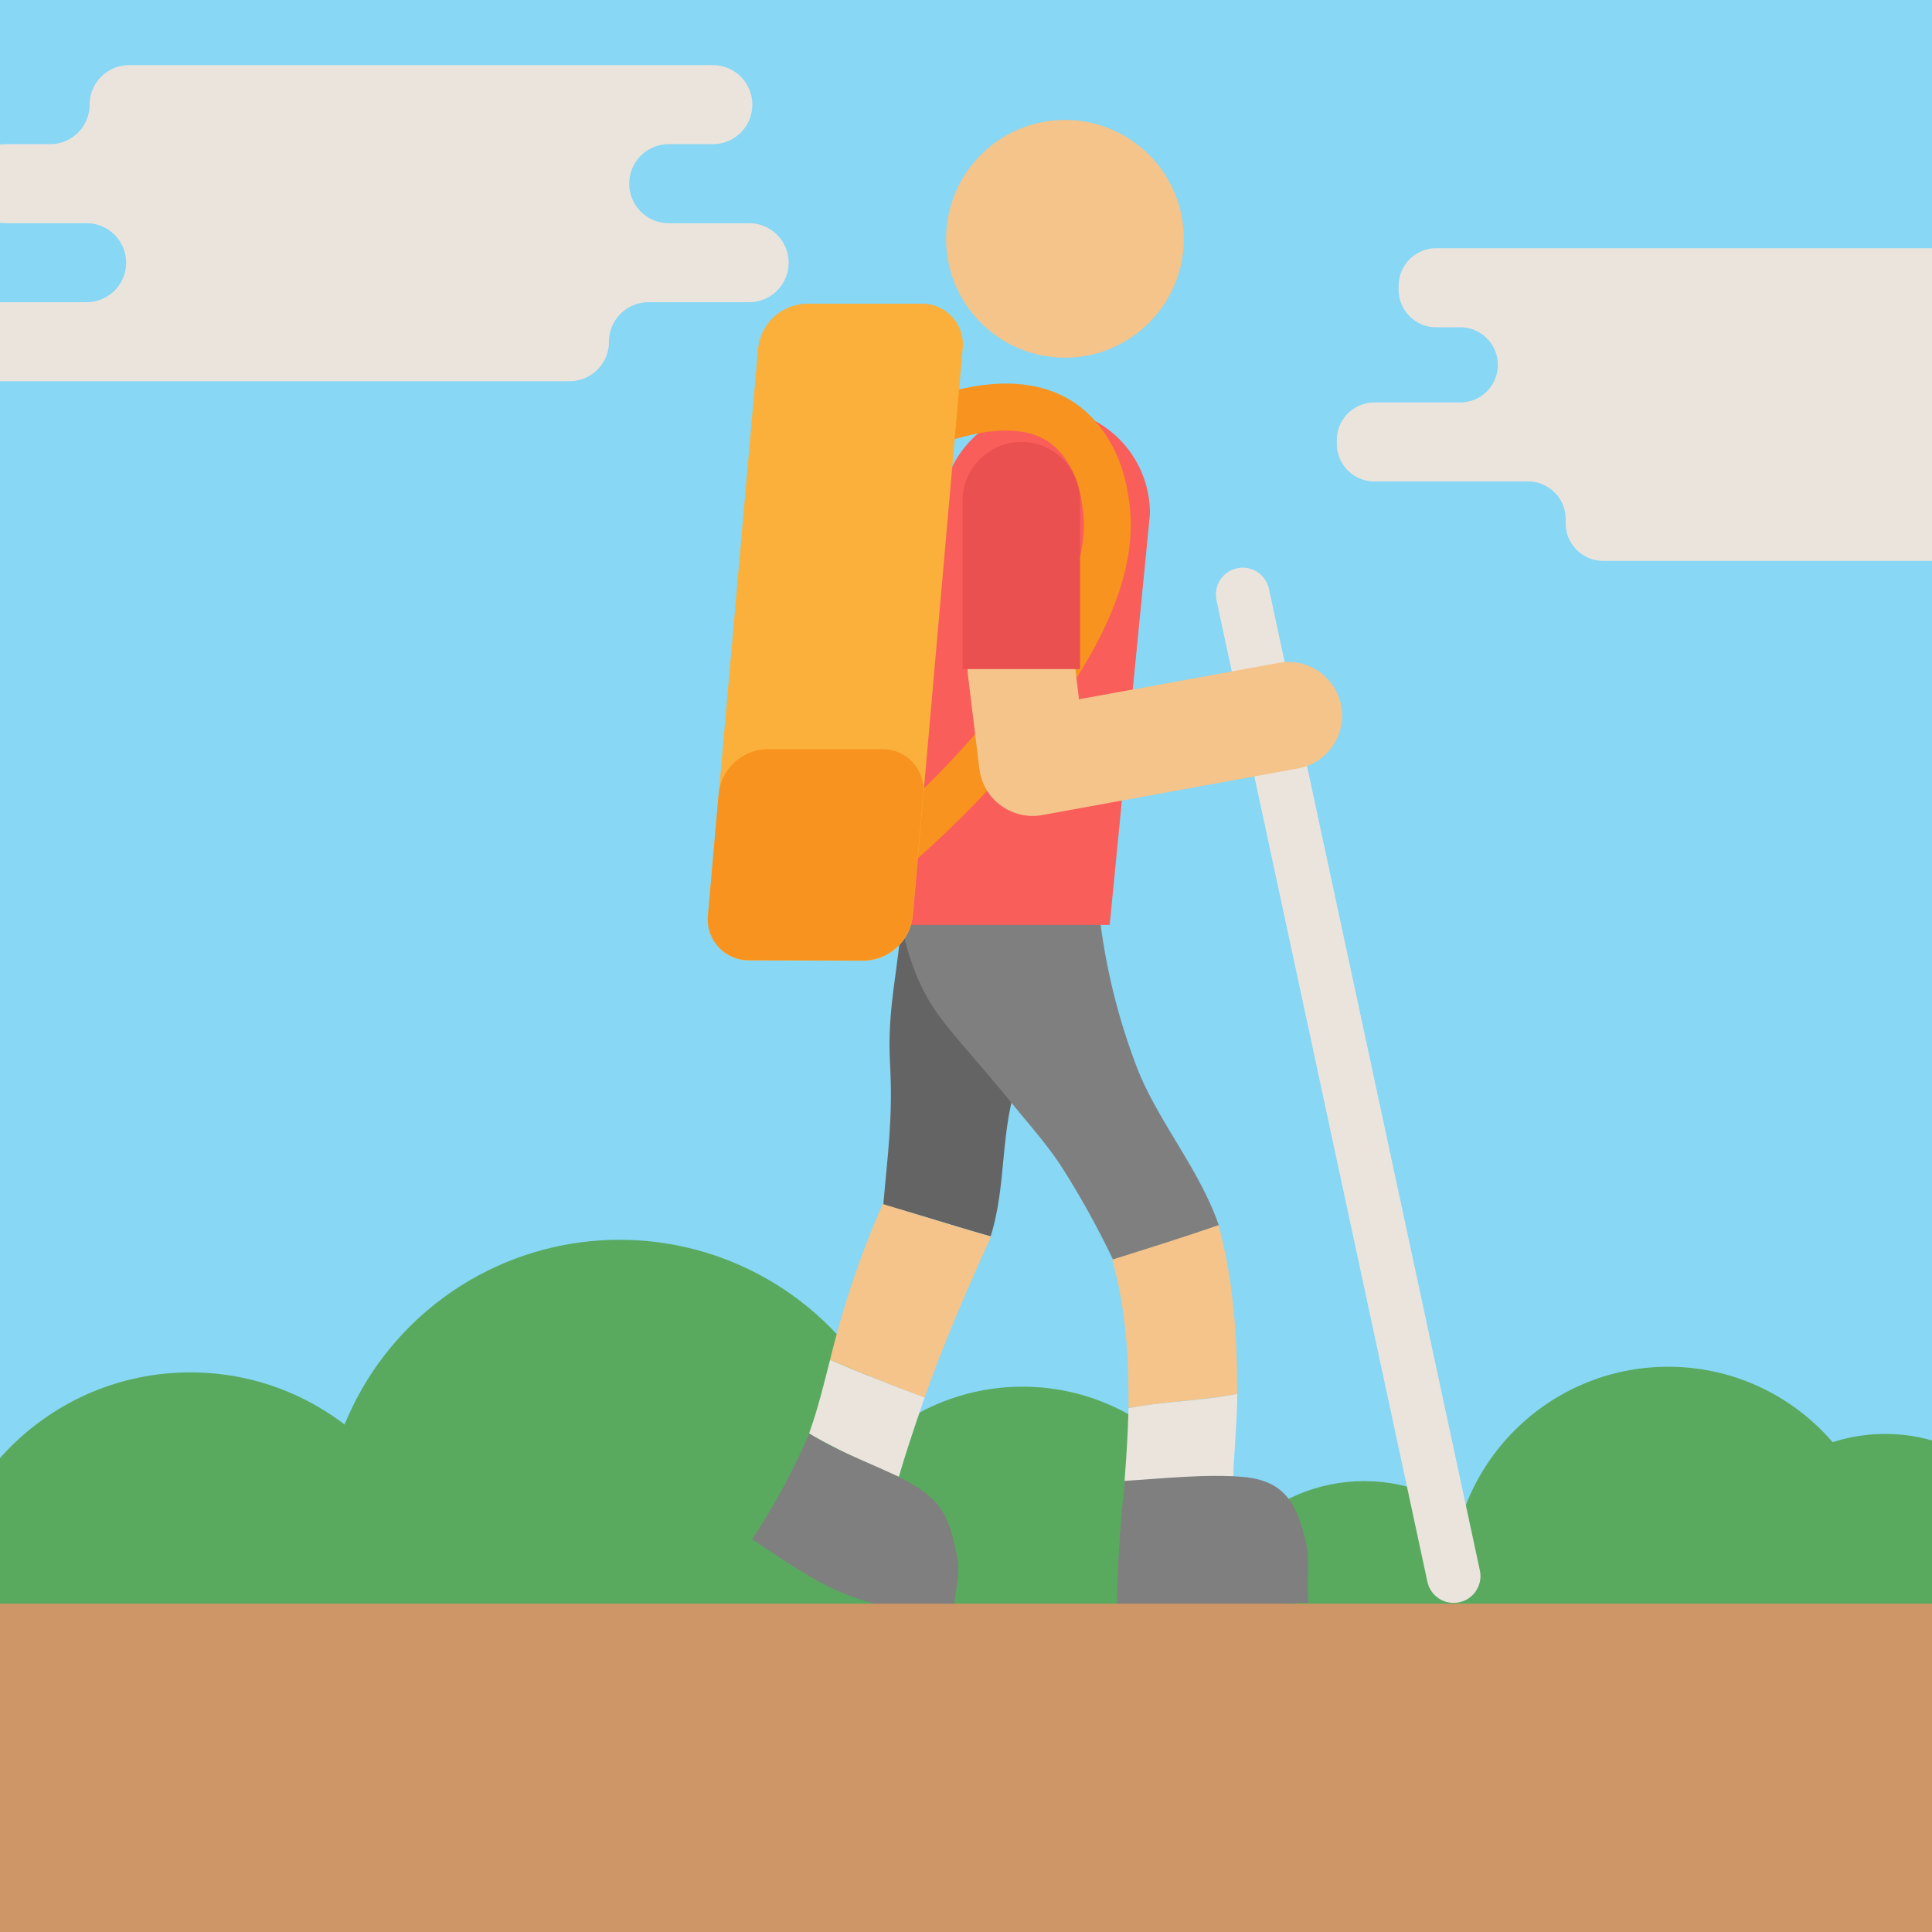 <svg xmlns="http://www.w3.org/2000/svg" viewBox="0 0 288 288"><defs><style>.cls-1{fill:#87d7f5;}.cls-2{fill:#59aa5f;}.cls-3{fill:#ebe4dd;}.cls-12,.cls-4,.cls-9{fill:none;}.cls-4{stroke:#ebe4dd;stroke-width:8px;}.cls-12,.cls-4{stroke-linecap:round;}.cls-4,.cls-9{stroke-miterlimit:10;}.cls-5{fill:#7f7f7f;}.cls-6{fill:#646464;}.cls-7{fill:#f4c48b;}.cls-8{fill:#f95e5a;}.cls-9{stroke:#f7931e;stroke-width:7px;}.cls-10{fill:#fbb03b;}.cls-11{fill:#f7931e;}.cls-12{stroke:#f4c48b;stroke-linejoin:round;stroke-width:16px;}.cls-13{fill:#ea5050;}.cls-14{fill:#ce9666;}</style></defs><g id="background"><rect class="cls-1" width="288" height="239.06"/><circle class="cls-2" cx="28.37" cy="242.47" r="37.89"/><circle class="cls-2" cx="152.42" cy="239.06" r="32.35"/><circle class="cls-2" cx="248.67" cy="236.09" r="32.35"/><circle class="cls-2" cx="203.36" cy="246.1" r="25.31"/><circle class="cls-2" cx="281.02" cy="239.06" r="25.31"/><circle class="cls-2" cx="92.36" cy="229.09" r="44.28"/><path class="cls-3" d="M93.8,27.38h0a5.89,5.89,0,0,1,5.89-5.89h6.57a5.89,5.89,0,0,0,5.89-5.89h0a5.88,5.88,0,0,0-5.89-5.89h-87a5.89,5.89,0,0,0-5.9,5.89h0a5.89,5.89,0,0,1-5.89,5.89H.91A5.89,5.89,0,0,0-5,27.38h0A5.89,5.89,0,0,0,.91,33.27h12a5.89,5.89,0,0,1,5.89,5.89h0a5.89,5.89,0,0,1-5.89,5.89h-15A5.89,5.89,0,0,0-8,50.94h0a5.89,5.89,0,0,0,5.89,5.89h87a5.89,5.89,0,0,0,5.89-5.89h0a5.89,5.89,0,0,1,5.89-5.89h15a5.89,5.89,0,0,0,5.89-5.89h0a5.89,5.89,0,0,0-5.89-5.89h-12A5.89,5.89,0,0,1,93.8,27.38Z"/><path class="cls-3" d="M298.06,66.17h0a5.6,5.6,0,0,1,5.6-5.6h12.8a5.61,5.61,0,0,0,5.6-5.61v-.57a5.6,5.6,0,0,0-5.6-5.6h-3.58a5.61,5.61,0,0,1-5.61-5.61v-.57a5.61,5.61,0,0,0-5.6-5.61H214.1a5.61,5.61,0,0,0-5.61,5.61v.57a5.61,5.61,0,0,0,5.61,5.61h3.58a5.6,5.6,0,0,1,5.6,5.6h0a5.6,5.6,0,0,1-5.6,5.6H204.89a5.61,5.61,0,0,0-5.61,5.61v.57a5.6,5.6,0,0,0,5.61,5.6h22.89a5.61,5.61,0,0,1,5.61,5.61V78a5.61,5.61,0,0,0,5.6,5.61h87.57A5.61,5.61,0,0,0,332.17,78v-.57a5.61,5.61,0,0,0-5.61-5.61h-22.9A5.6,5.6,0,0,1,298.06,66.17Z"/></g><g id="hiker"><line id="pole" class="cls-4" x1="185.25" y1="88.62" x2="216.69" y2="234.94"/><g id="pants"><path class="cls-3" d="M134,220.13a109.79,109.79,0,0,1-13.4-6.43c1.29-3.59,2.19-7.3,3.14-11,4.67,2,9.34,3.88,14.1,5.6C136.5,212.24,135.15,216.14,134,220.13Z"/><path class="cls-5" d="M142.11,240.77c-14.73-1.25-18-3.26-30-11.32a97.39,97.39,0,0,0,8.52-15.77c4.48,2.9,10,4.67,14.56,7.12,5.29,2.83,6.44,5.55,7.53,11.51C143.2,234.69,142.18,238.21,142.11,240.77Z"/><path class="cls-6" d="M147.67,184.3c-5.32-1.47-10.7-3.3-16-4.69.65-7.5,1.46-13,1-21.2s1.35-14.25,1.71-21.54c9.66.11,20.49-.25,29.7.14-3.59,7.71-9.14,15.53-12.13,23.41S150.17,176.38,147.67,184.3Z"/><path class="cls-7" d="M137.84,208.31c-4.76-1.72-9.43-3.64-14.1-5.6a137.7,137.7,0,0,1,7.84-23.23c5.39,1.63,10.76,3.3,16.16,4.86C144.15,192.26,140.75,200.08,137.84,208.31Z"/><path class="cls-3" d="M183.84,220.07c-5.41.39-10.84.72-16.21.72.29-3.62.51-7.25.6-10.88,5.4-1.07,10.81-1,16.21-2.14C184.42,211.89,184,216,183.84,220.07Z"/><path class="cls-5" d="M195.06,238.91c-9.54.43-19,.7-28.56,1.1,0-6.12.54-13.14,1.17-19.26,5.65-.34,12.19-1.07,17.68-.58,6.34.57,8.1,4.23,9.4,10.11C195.28,232.63,194.72,236.35,195.06,238.91Z"/><path class="cls-5" d="M181.73,182.81c-5.15,1.86-10.55,3.41-15.71,5.18a128.51,128.51,0,0,0-8-14.41c-1.54-2.28-3-4.1-6-7.67-9.44-11.62-12.28-13.62-15-19.58a38.25,38.25,0,0,1-2.78-9.45c5.12-.11,10.33-.1,15.61-.17,5-.05,9.71-.07,14.09.11a93.73,93.73,0,0,0,5.68,22.67C172.74,167.3,179,174.63,181.73,182.81Z"/><path class="cls-7" d="M184.44,207.77c-5.4,1.09-10.81,1.07-16.21,2.14,0-7.83-.34-14.58-2.44-22.14,5.31-1.66,10.6-3.33,15.87-5.14C183.87,190.9,184.44,199.22,184.44,207.77Z"/></g><g id="torso"><path class="cls-8" d="M155.87,60.85h0a15.68,15.68,0,0,0-15.55,15.8l-6,61.23h31.1l6-61.23A15.67,15.67,0,0,0,155.87,60.85Z"/></g><g id="backpack"><path class="cls-9" d="M140,62.44c1.86-.3,13.5-5,20.34,2.31,3.72,4,4.32,8.88,4.58,11,2.52,20.52-27.73,47.25-30.73,49.85"/><path class="cls-10" d="M128.84,143.22l-17.28-.05a6.09,6.09,0,0,1-6-6.85L113,52.08a7.46,7.46,0,0,1,7.21-6.81l17.28,0a6.08,6.08,0,0,1,6,6.84l-7.41,84.25A7.46,7.46,0,0,1,128.84,143.22Z"/><path class="cls-11" d="M114.32,111.68l17.29,0a6.08,6.08,0,0,1,6,6.84l-1.57,17.84a7.46,7.46,0,0,1-7.21,6.81l-17.28-.05a6.09,6.09,0,0,1-6-6.85l1.57-17.83A7.46,7.46,0,0,1,114.32,111.68Z"/></g><g id="arm"><polyline class="cls-12" points="152.24 99.74 153.93 113.63 192.07 106.68"/><path class="cls-13" d="M152.24,65.88h0A8.76,8.76,0,0,1,161,74.64v25.1a0,0,0,0,1,0,0H143.49a0,0,0,0,1,0,0V74.64A8.76,8.76,0,0,1,152.24,65.88Z"/></g><g id="head"><circle class="cls-7" cx="158.75" cy="35.6" r="17.72"/></g></g><g id="foreground"><rect class="cls-14" y="239.06" width="288" height="48.94"/></g></svg>